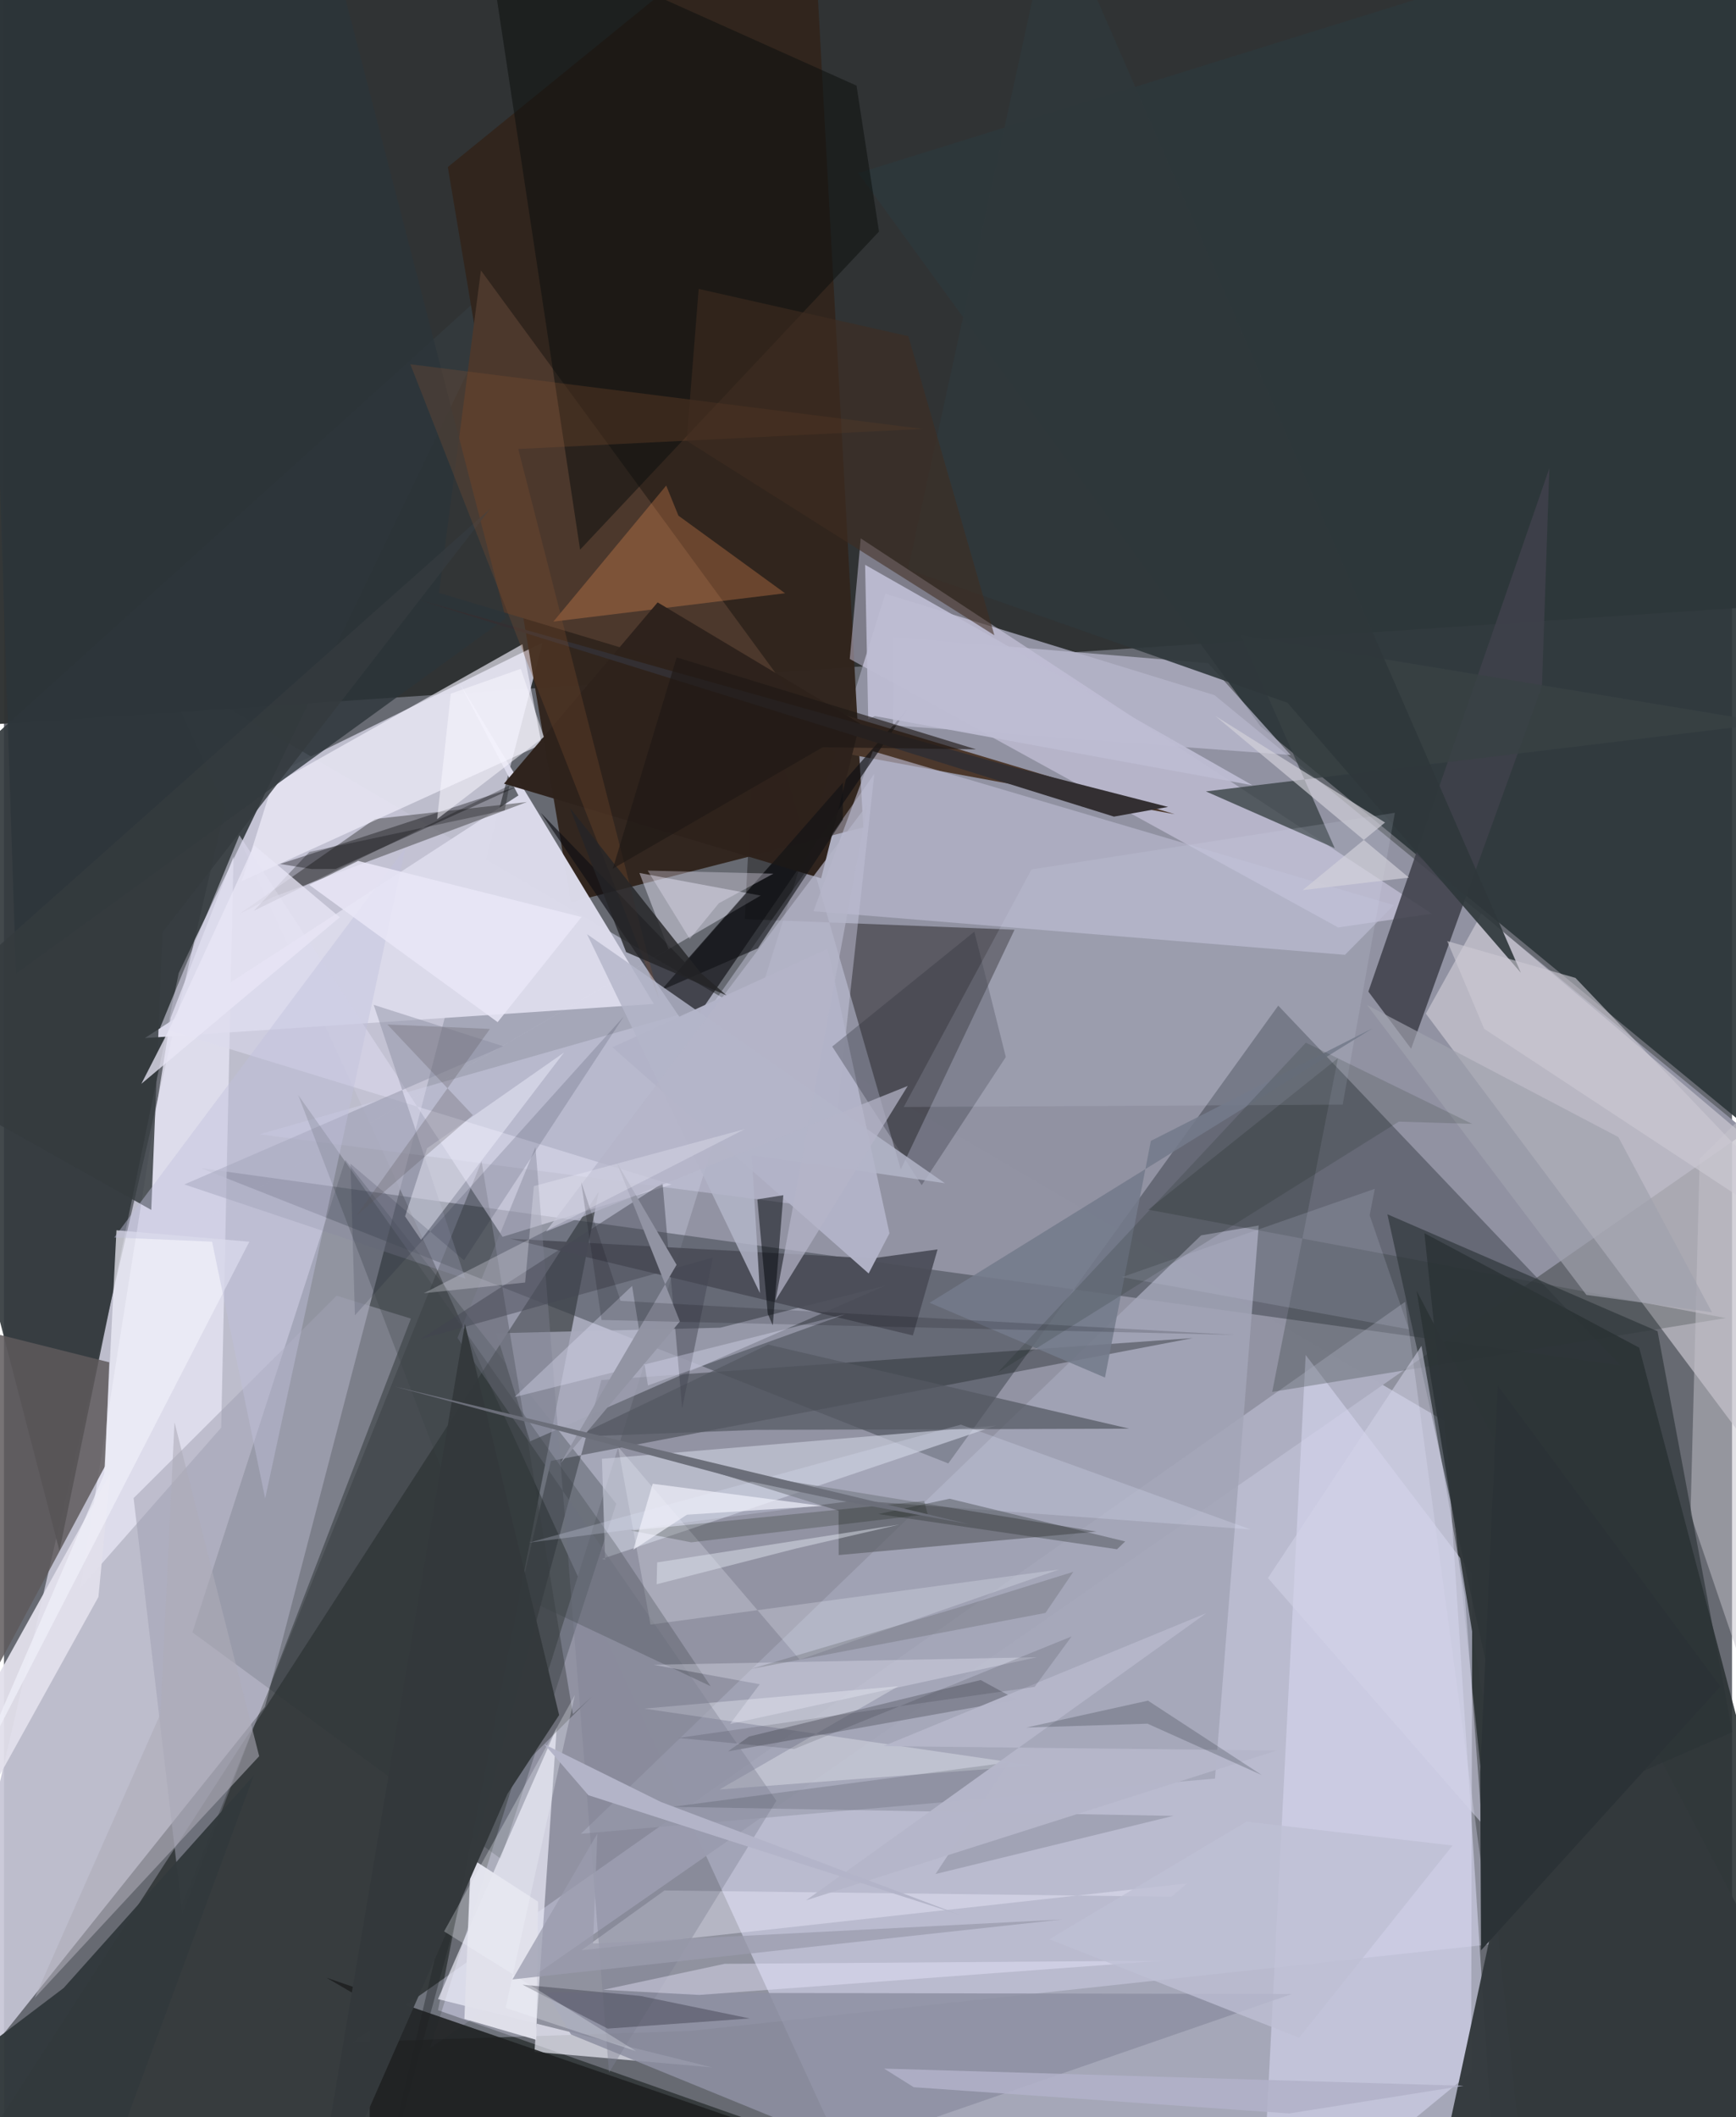 <svg xmlns="http://www.w3.org/2000/svg" width="228" height="278" viewBox="0 0 836 1024"><path fill="#676a72" d="M0 0h836v1024H0z"/><path fill="#b2b4c7" fill-opacity=".82" d="M721.907 1064.889l-24.505-377.262-621.35-364.216L426.16 1086z"/><path fill="#2f3333" fill-opacity=".976" d="M886.606-14.212L-62-62l42.203 413.31 885.304-59.041z"/><path fill="#c6c5d5" fill-opacity=".91" d="M108.116 385.748l152.502-74.998-134.332 514.725-168.584 210.935z"/><path fill="#9293a3" fill-opacity=".996" d="M843.068 547.317L206.192 990.57l220.206-703.387 159.217 49.044z"/><path fill="#2b3234" fill-opacity=".898" d="M734.107 1043.141L898 1057.501l-106.922-405.69-103.903-55.356z"/><path fill="#000704" fill-opacity=".463" d="M523.26 1082.568L209.99 972.27l77.742-395.93-303.71 470.258z"/><path fill="#2e373a" fill-opacity=".929" d="M881.515-62L898 590.102 607.855 351.254l-194.58-267.55z"/><path fill="#333a3d" fill-opacity=".918" d="M26.85 750.036L-62 407.78l312.462-282.302-165.906 345.16z"/><path fill="#31251c" fill-opacity=".965" d="M390.43-62l25.283 462.185-141.385 36.17-59.592-355.56z"/><path fill="#353d44" fill-opacity=".471" d="M781.92 660.337L616.465 486.394 456.846 707.812 95.344 565z"/><path fill="#e8e8ff" fill-opacity=".322" d="M332.003 982.293l-162.97 5.413L677.84 629.655l42.016 310.658z"/><path fill="#dbdaea" fill-opacity=".984" d="M248.887 384.718L68.167 502.073l246.221-16.504-93.753-154.854z"/><path fill="#d0cdd6" fill-opacity=".635" d="M714.83 441.864L898 596.744l-25.202 140.801-184.921-247.283z"/><path fill="#e7e2fd" fill-opacity=".427" d="M690.78 441.931L414.486 260.388l-5.31 58.332L645.44 448.58z"/><path fill="#171516" fill-opacity=".443" d="M433.856 565.602l-69.358-239.593-6.144 118.533 130.535 5.136z"/><path fill="#252f34" fill-opacity=".286" d="M165.153 561.01l131.054 166.286-55.823 171.757L91.176 789.496z"/><path fill="#f3f3ff" fill-opacity=".655" d="M267.408 835.623l-10.755 156.789 85.863 7.503-132.547-33.021z"/><path fill="#d7d6ef" fill-opacity=".588" d="M607.791 1086l21.94-430.642 80.591 105.866-.55 241.022z"/><path fill="#d2d3ea" fill-opacity=".42" d="M421.067 374.271l-23.105 210.167-274.306-35.824 218.749-62.368z"/><path fill="#a3a5b7" fill-opacity=".843" d="M607.012 592.732l-27.858 4.768L279.12 886.926l306.76-26.683z"/><path fill="#e4e3f1" fill-opacity=".82" d="M80.642 492.259L36.994 767.994l68.1-77.489 5.966-276.159z"/><path fill="#4c382c" d="M400.957 363.357L230.739 130.783l-20.3 155.96 355.917 107.062z"/><path fill="#1d2325" fill-opacity=".388" d="M264.64 706.607L176.06 1086l112.96-418.532 286.102-20.298z"/><path fill="#bbbcd2" fill-opacity=".624" d="M672.446 437.777l-252.131-74.46-28.706 77.408 257.15 21.09z"/><path fill="#484749" fill-opacity=".522" d="M179.46 396.114l73.548-8.202-123.362 46.155-16.07 8.18z"/><path fill="#33393c" fill-opacity=".965" d="M898 1035.992L683.43 624.354l44.241 271.688-32.204 149.817z"/><path fill="#40414b" fill-opacity=".871" d="M744.047 331.912l3.582-105.476-87.564 253.167 20.687 27.619z"/><path fill="#0e0f13" fill-opacity=".647" d="M331.002 498.056l106.174-155.159L329.36 465.382l-69.608-72.224z"/><path fill="#a9abbc" fill-opacity=".71" d="M346.568 642.16l79.654-20.286-171.687 75.248-16.35-52.265z"/><path fill="#c9cbda" fill-opacity=".663" d="M479.893 689.531l-190.52 64.441 1.453.47-1.547-48.865z"/><path fill="#1e2122" fill-opacity=".898" d="M156.05 956.56l20.923 12.226L176.9 1086l222.69-45.558z"/><path fill="#f2f1fe" fill-opacity=".647" d="M250.791 311.599l-121.1 68.244-14.605 46.293 145.04-66.111z"/><path fill="#e1dfeb" fill-opacity=".953" d="M-50.63 946.307l96.333-173.918 5.707-59.652-112.16 201.835z"/><path fill="#c2c0d7" fill-opacity=".659" d="M582.562 320.746l39.926 44.445-192.391-14.37.23-42.706z"/><path fill="#8e90a3" fill-opacity=".867" d="M623.129 964.416l-214.939 74.322-133.903-54.74-11.617-20.25z"/><path fill="#0c100f" fill-opacity=".529" d="M412.44 41.42l10.879 70.568-144.606 153.87-46.102-305.101z"/><path fill="#5e595c" fill-opacity=".843" d="M-29.462 855.458l-5.462-218.086 85.854 21.516-1.97 50.171z"/><path fill="#efecff" fill-opacity=".435" d="M321.546 459.124l-14.125-36.902 58.656 10.936L62 610.206z"/><path fill="#a1a2b3" fill-opacity=".522" d="M62.724 724.595l98.216-97.907 35.94 11.071-110.6 287.628z"/><path fill="#4b4d57" fill-opacity=".929" d="M439.728 645.918l11.925-41.636-31.673 4.356-175.218-9.535z"/><path fill="#595d64" fill-opacity=".627" d="M528.541 740.782l-194.78-31.903 70.002 21.807.05 21.45z"/><path fill="#373c3f" fill-opacity=".435" d="M275.24 829.042l-44.203-267.36-210.18 521.738 263.7-262.997z"/><path fill="#fa9859" fill-opacity=".286" d="M265.793 300.647l54.589-65.8 5.903 14.56 51.59 37.53z"/><path fill="#394244" fill-opacity=".784" d="M854.737 349.702L581.475 382.78l62.303 27.425-45.35-102.876z"/><path fill="#2b3539" fill-opacity=".788" d="M242.753 299.027L5.836 470.887-11.664-62 164.362-3.848z"/><path fill="#dbdaed" fill-opacity=".565" d="M322.92 572.941l-247.36-75.9 38.357-93.033 127.286 194.206z"/><path fill="#26342f" fill-opacity=".267" d="M645.332 511.798l-91.736 73.268L833 637.499l-219.454 35.707z"/><path fill="#2e221c" fill-opacity=".984" d="M241.912 379.039l74.32-87.683 97.877 58.556-18.772 74.898z"/><path fill="#c5c3ca" fill-opacity=".494" d="M815.912 732.426l4.448-172.027L898 483.567l-56.599 323.836z"/><path fill="#e0e2ec" fill-opacity=".443" d="M432.663 815.569l-86.491 49.945 151.856-11.572-188.3-27.544z"/><path fill="#333a3d" fill-opacity=".973" d="M36.897 1086l-67.06-79.767 59.05-44.72 91.996-102.859z"/><path fill="#e2e2ec" fill-opacity=".965" d="M258.41 919.77l-32.539-21.035-3.123 77.737 34.761 10.141z"/><path fill="#332f32" d="M489.152 371.293l-288.244-81.116 336.08 104.788 26.185-4.677z"/><path fill="#b3b4c8" fill-opacity=".973" d="M398.527 458.9l-104.18 47.638 123.965 109.39 10.071-19.42z"/><path fill="#2c3038" fill-opacity=".31" d="M443.966 573.208l-43.265-67.035 68.749-55.563 15.222 60.624z"/><path fill="#343b3e" fill-opacity=".824" d="M-62 510.456l297.307-264.46L76.69 450.962l-5.433 134.222z"/><path fill="#f1f0ff" fill-opacity=".388" d="M279.298 943.284l40.247-28.923 245.297 3.006 7.508-6.433z"/><path fill="#2f383b" fill-opacity=".906" d="M733.855 470.527L620.928 339.901l-183.574-64.506 70.65-323.541z"/><path fill="#8a8ca0" fill-opacity=".451" d="M87.278 572.87l154.242-66.84-62.652-20.024 44.363 132.448z"/><path fill="#60636e" fill-opacity=".502" d="M489.996 822.117l-17.497-9.54-112.037 27.32-10.216 7.184z"/><path fill="#545862" fill-opacity=".718" d="M276.495 694.902l93.151-44.568 174.684 40.65-180.67.596z"/><path fill="#808294" fill-opacity=".396" d="M373.668 870.97l-80.953 131.459-35.588-447.616-37.74 92.282z"/><path fill="#050406" fill-opacity=".275" d="M244.525 379.853l-123.74 60.73 26.997-28.544 94.467-20.104z"/><path fill="#444752" fill-opacity=".486" d="M342.958 608.26l-141.54 39.482 117.194-75.499 9.486 108.916z"/><path fill="#efeff9" fill-opacity=".718" d="M54.426 595.036l64.278 5.534-135.76 263.827 65.55-151.437z"/><path fill="#e8e6f5" fill-opacity=".765" d="M66.476 524.196l95.994-80.532-41.452-34.843-40.856 88.61z"/><path fill="#0c1116" fill-opacity=".141" d="M565.71 878.275l-242.229-4.393 162.736-21.495-35.528 54.004z"/><path fill="#d9ddf2" fill-opacity=".145" d="M647.633 534.284L435.3 535.42l61.79-114.895 175.798-27.398z"/><path fill="#2c3437" fill-opacity=".647" d="M669.267 587.304l130.7 56.583 36.185 193.893-102.002 44.542z"/><path fill="#d3d2da" fill-opacity=".663" d="M668.126 397.826l-82.082-51.536 93.63 78.18-51.375 6.047z"/><path fill="#f4f6ff" fill-opacity=".235" d="M297.086 699.765l87.886 102.96 125.361-43.574-197.55 26.608z"/><path fill="#e0e1f7" fill-opacity=".345" d="M311.54 670.105l95.4-34.454-159.954 40.069 56.888-53.765z"/><path fill="#d3d4e9" fill-opacity=".525" d="M714.953 881.877L611.477 763.232l74.28-112.317 21.008 121.05z"/><path fill="#3b4245" fill-opacity=".282" d="M142.367 529.677l89.62 234.026 109.887 51.849-45.748-68.385z"/><path fill="#0f1115" fill-opacity=".6" d="M405.836 378.576l-.038 17.902-41.06 62.184-46.87 20.336z"/><path fill="#2e2f3b" fill-opacity=".373" d="M250.855 959.923l57.084 5.449 52.866 10.893-68.721 4.9z"/><path fill="#2b3236" d="M830.356 815.686L714.567 943.315l-.4-86.258 8.492-186.882z"/><path fill="#000005" fill-opacity=".349" d="M148.859 420.329l-15.26-2.457 114.922-37.551-88.077 39.958z"/><path fill="#e6e8ff" fill-opacity=".224" d="M462.949 689.06l140.086 50.675-190.92-14.028-158.18 20.423z"/><path fill="#855232" fill-opacity=".275" d="M248.807 217.172l68.104 266.026-120.317-307.022 247.964 31.284z"/><path fill="#747a8b" fill-opacity=".867" d="M532.64 666.27l22.194-114.454 107.243-54.448L447.81 630.103z"/><path fill="#313637" fill-opacity=".361" d="M542.42 745.544l-3.949 3.777-115.51-17.024 34.514-7.413z"/><path fill="#adacb8" fill-opacity=".576" d="M123.468 849.41L14.87 966.32l60.841-137.408 6.8-140.935z"/><path fill="#f2f2ff" fill-opacity=".443" d="M204.705 555.373L194.05 588.31l7.722 11.344 69.168-90.582z"/><path fill="#b3b5c9" fill-opacity=".82" d="M365.739 625.436l-83.655-173.597 173.15 120.46-93.5-13.63z"/><path fill="#412d21" fill-opacity=".565" d="M330.264 213.178l5.818-73.44 101.446 22.878 41.608 144.64z"/><path fill="#a0a2ae" fill-opacity=".675" d="M780.986 549.955l45.289 84.752-60.733-8.404-106.127-140.226z"/><path fill="#c3cae0" fill-opacity=".184" d="M660.686 587.777l2.486-12.785-122.326 42.72 138.83 25.237z"/><path fill="#eceaff" fill-opacity=".408" d="M289.965 962.4l46.387 2.481 224.397-16.576-212.12 1.533z"/><path fill="#bebcd3" fill-opacity=".933" d="M603.985 379.809L421.34 346.358l-3.23 1.524-1.502-74.704z"/><path fill="#001306" fill-opacity=".133" d="M674.808 542.488l35.481 1.102-80.472-39.285L480.76 663.85z"/><path fill="#9294a3" fill-opacity=".996" d="M296.408 562.12l28.981 49.616-56.111 95.981 57.728-68.579z"/><path fill="#000409" fill-opacity=".498" d="M371.938 641.004l5.097-62.925-12.572 2.003 5.057 55.375z"/><path fill="#b5b6ca" fill-opacity=".976" d="M581.661 780.228L425.456 844.54l190.395 2.106-227.848 72.481z"/><path fill="#34393c" fill-opacity=".992" d="M223.012 640.304l45.568 189.208-24.99 38.083-96 218.405z"/><path fill="#cdcad4" fill-opacity=".604" d="M760.237 472.977l-62.033-17.816 17.875 42.44L898 617.41z"/><path fill="#0a102a" fill-opacity=".141" d="M167.63 562.823l2.154 73.343 130.087-144.562-77.336 117.955z"/><path fill="#080f03" fill-opacity=".2" d="M445.2 725.988l1.64 6.394-114.353 13.589-29.16-5.691z"/><path fill="#b4b5c8" fill-opacity=".714" d="M262.199 595.652L417.856 388.94l-44.575 240.005 63.934-103.704z"/><path fill="#eee7fa" fill-opacity=".333" d="M345.825 436.881l26.41-14.327-60.822-1.474 20.354 33.036z"/><path fill="#252427" fill-opacity=".804" d="M337.27 470.761l-63.5-80.029 27.223 69.764 48.551 20.93z"/><path fill="#f3f6fe" fill-opacity=".286" d="M276.203 819.809l-33.567 151.353 63.186 20.932-92.896-57.945z"/><path fill="#6b6e79" fill-opacity=".988" d="M355.314 715.297l-166.559-44.776 278.031 66.659-62.556-11.517z"/><path fill="#595759" fill-opacity=".263" d="M235.098 497.665l-49.601-2.154 41.333 43.819-56.424 48.77z"/><path fill="#c1c1dd" fill-opacity=".427" d="M194.297 409.926L53.337 598.539l47.34 2.006 25.686 124.218z"/><path fill="#e8e6f6" fill-opacity=".859" d="M147.735 428.009l91.1 66.367 40.58-50.849-108.065-27.13z"/><path fill="#f3f4ff" fill-opacity=".267" d="M256.358 573.687l-4.227 46.617-48.997 5.176 155.285-79.367z"/><path fill="#b2b2c9" fill-opacity=".855" d="M706.122 1008.818l-280.337-8.308 14.353 8.999 181.623 12.697z"/><path fill="#f2f1ff" fill-opacity=".294" d="M365.633 814.628l-51.298-9.43 185.425-3.666-148.497 32.3z"/><path fill="#000007" fill-opacity=".157" d="M298.299 629.191L595.72 645.64l-306.628-7.21-9.889-66.873z"/><path fill="#57595e" fill-opacity=".271" d="M466.168 776.186L361.49 807.202l142.369-27.089 13.47-19.884z"/><path fill="#b3b4c8" fill-opacity=".992" d="M261.468 843.678l56.447 27.912 144.14 54.42-179.334-57.735z"/><path fill="#01010a" fill-opacity=".122" d="M498.616 815.876L326.283 840.58l55.967 5.36 134.236-54.446z"/><path fill="#1e1915" fill-opacity=".635" d="M294.563 420.117l101.558-58.707 74.169 1.025-144.864-44.483z"/><path fill="#040c13" fill-opacity=".188" d="M553.447 822.538l55.006 35.966-55.226-24.817-58.635 1.873z"/><path fill="#bebfd4" fill-opacity=".773" d="M601.11 881.04l99.676 11.558-74.206 93.004-120.875-47.664z"/><path fill="#faf8ff" fill-opacity=".525" d="M209.558 396.183l6.612-60.71 33.84-11.977 11.213 32.919z"/><path fill="#e1e5ef" fill-opacity=".471" d="M433.137 737.37l-117.135 18.313-.248 10.568 67.197-17.228z"/><path fill="#f1f2fb" fill-opacity=".675" d="M395.833 728.374l-65.41 4.227-25.917 16.914 9.338-31.867z"/><path fill="#9b9cae" fill-opacity=".737" d="M284.995 940.031l226.819-11.637-265.812 28.985 41.076-70.533z"/></svg>